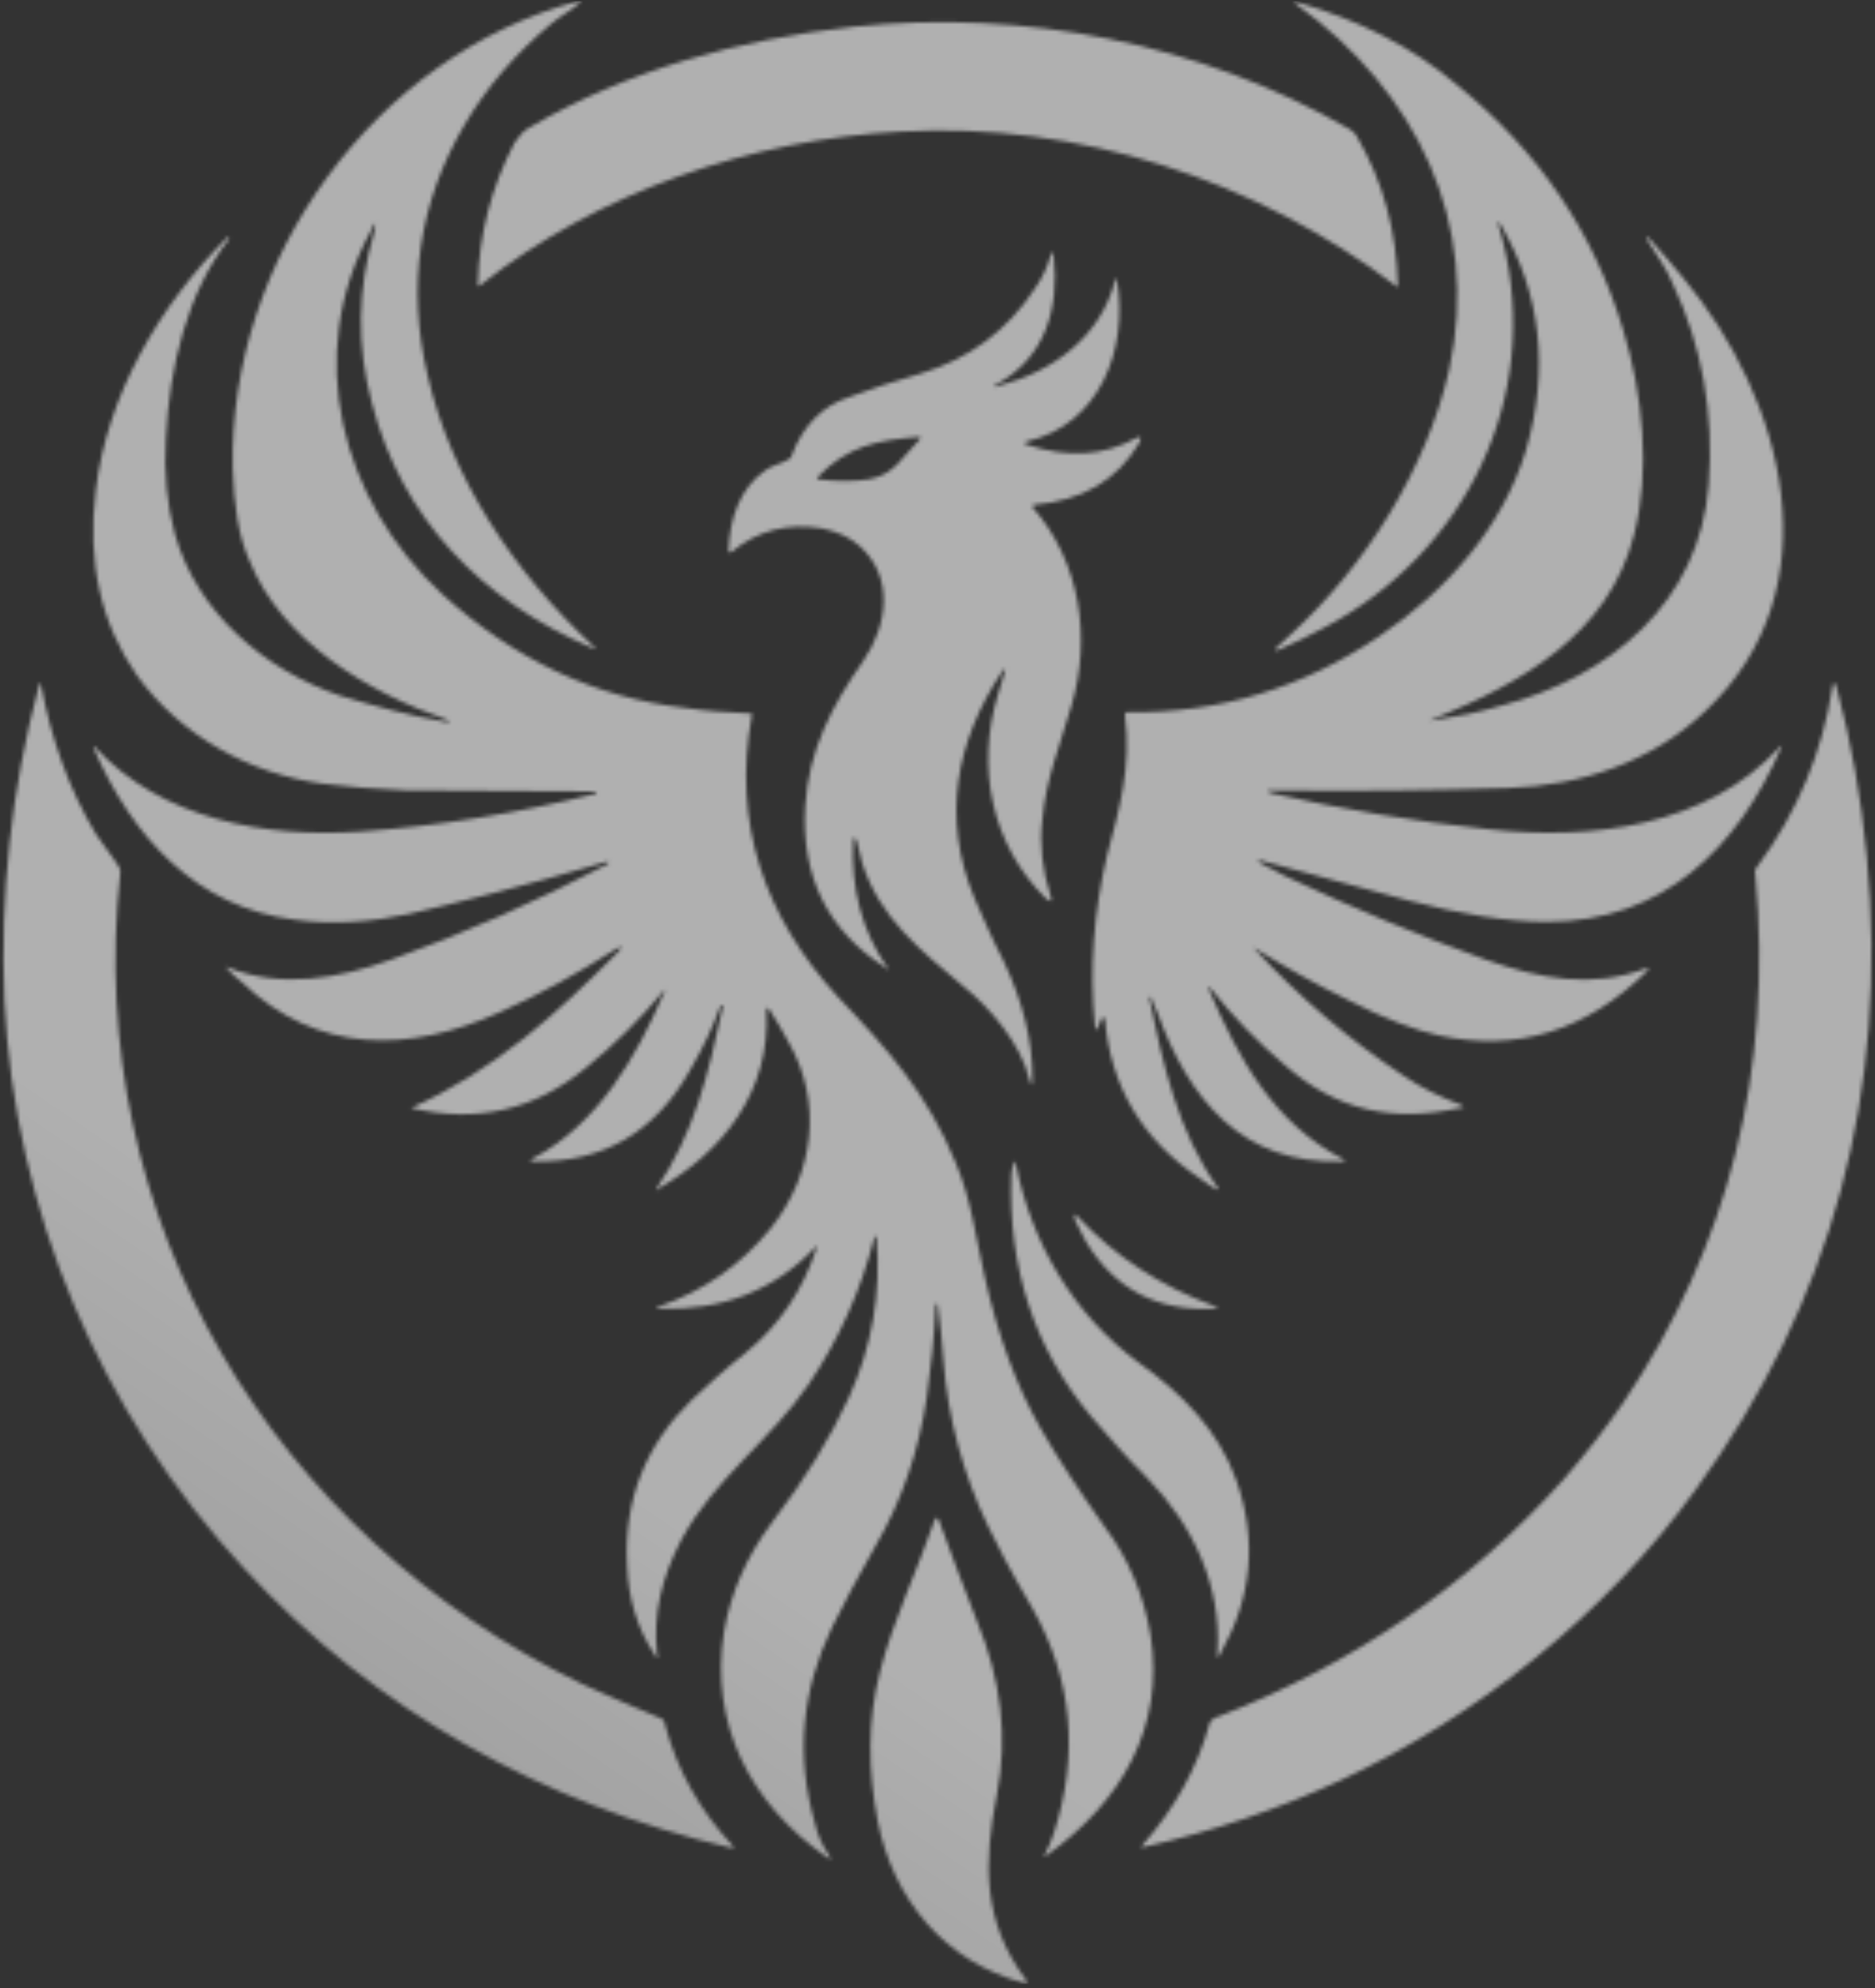 <svg width="500" height="530" viewBox="0 0 500 530" fill="none" xmlns="http://www.w3.org/2000/svg">
<rect x="0" y="0" width="500" height="530" fill="#333333" stroke="none"/>
<mask id="mask0_97_1923" style="mask-type:luminance" maskUnits="userSpaceOnUse" x="0" y="0" width="500" height="530">
<path d="M0 0H500V529.259H0V0Z" fill="white"/>
</mask>
<g mask="url(#mask0_97_1923)">
<mask id="mask1_97_1923" style="mask-type:luminance" maskUnits="userSpaceOnUse" x="0" y="0" width="500" height="529">
<path fill-rule="evenodd" clip-rule="evenodd" d="M233.757 330.147C233.46 329.257 233.46 329.257 233.164 329.85C229.595 344.118 223.652 357.19 215.632 369.076C205.536 383.937 190.388 394.339 181.775 410.378C176.426 420.483 174.052 430.588 175.239 440.99C175.536 442.177 175.239 442.474 174.646 441.287C169.899 434.158 167.516 426.129 167.22 417.22C166.33 399.688 172.272 385.124 184.445 373.238C188.608 369.372 193.067 365.219 198.704 360.76C207.91 353.324 214.149 343.822 217.718 332.826C218.015 331.936 217.718 331.936 217.422 332.53C206.426 344.118 192.464 349.468 175.832 348.874C174.646 348.874 174.646 348.578 175.832 348.281C187.718 344.118 197.517 337.286 205.536 327.477C217.125 312.912 219.498 293.898 210.292 277.85C208.809 274.883 207.02 272.204 205.24 269.237C204.646 268.347 204.35 268.644 204.35 269.534C205.536 290.634 193.067 306.97 175.239 317.075C175.239 317.372 175.239 317.372 175.239 317.372C174.942 317.372 174.942 317.075 174.942 317.075C185.048 302.223 188.904 286.472 192.761 268.347C193.067 268.05 192.761 268.05 192.761 268.05H192.464C192.464 268.05 192.464 268.05 192.168 268.05C190.388 273.094 187.718 279.046 183.852 285.582C174.646 301.926 160.684 309.946 142.568 309.649C141.085 309.649 141.085 309.352 142.272 308.759C159.497 299.544 169.602 282.012 177.019 264.778C177.622 263.591 177.325 263.591 176.722 264.481C170.492 271.907 163.956 278.443 156.234 284.682C142.568 295.974 127.123 299.544 109.601 295.381C120.29 290.634 130.099 284.386 139.898 276.663C148.511 269.83 156.53 262.108 164.55 254.079C166.33 252.299 166.033 252.002 163.956 253.189C154.157 259.428 144.052 265.074 133.362 269.83C109.007 280.826 84.653 281.122 64.451 261.811C62.968 260.615 61.485 259.428 60.595 258.242C60.001 257.648 60.001 257.648 60.891 257.945C74.853 263.591 90.29 260.912 104.251 255.859C124.156 248.73 143.458 240.117 162.176 230.308C162.176 230.012 162.176 230.012 162.176 230.012V229.715C162.176 229.715 162.176 229.715 161.88 229.715C139.602 236.251 121.774 240.71 109.007 243.677C99.505 245.763 88.509 246.653 78.413 245.17C52.575 241.897 35.341 223.476 24.948 199.408C24.948 198.815 24.948 198.815 25.245 199.112C43.063 218.423 70.691 223.476 96.232 221.686C116.73 220.203 137.516 216.94 158.904 211.59C158.904 211.59 159.2 211.294 158.904 211.294V210.997H158.607C140.492 210.997 123.563 210.7 108.117 210.7C100.395 210.404 92.672 209.801 85.839 208.911C66.528 206.241 48.116 196.136 36.537 180.088C27.025 166.422 23.168 150.078 25.541 130.766C28.517 105.503 42.47 81.436 60.595 63.311H60.891L61.188 63.608C49.896 77.866 45.149 98.077 44.259 116.795C43.666 126.01 44.556 134.623 46.633 142.355C52.575 163.446 70.691 178.604 90.595 185.437C99.505 188.116 109.007 190.786 119.4 192.566L119.697 192.27C119.697 191.973 119.697 191.973 119.4 191.973C98.012 184.547 75.15 170.882 66.528 149.484C63.561 142.948 62.375 134.623 62.078 124.824C60.891 69.254 99.801 14.87 154.157 0.315C155.047 0.315 155.344 0.315 154.454 0.908C152.071 2.985 149.104 4.478 146.731 6.554C137.516 14.277 129.793 23.196 123.859 33.301C111.677 54.096 108.414 76.383 114.051 100.154C120.29 127.494 137.219 152.748 158.014 172.068C159.2 172.958 159.2 173.255 157.717 172.662C128.606 160.183 107.227 138.489 99.208 107.589C95.045 92.134 95.342 76.976 99.801 61.828C100.395 58.852 100.098 58.852 98.911 61.531C80.787 94.508 90.892 133.436 117.917 158.394C137.219 175.934 158.904 186.03 182.665 188.71C188.311 189.6 193.957 189.896 199.89 190.193C200.484 190.193 200.79 190.49 200.484 190.786C195.144 219.61 204.053 244.567 223.355 265.668C237.021 279.936 247.413 291.821 254.839 309.946C259.002 319.754 260.189 329.85 262.562 340.252C266.131 356.3 271.175 369.669 277.414 380.664C282.17 388.99 288.113 397.899 294.639 407.114C300.879 415.43 305.041 425.239 306.821 435.938C310.678 460.302 299.099 480.512 278.897 494.771C278.304 495.364 278.304 495.068 278.601 494.474C279.5 492.694 280.39 490.608 280.983 488.828C287.816 467.728 286.027 447.823 275.337 428.808C269.395 418.703 265.538 411.277 263.452 406.818C256.925 393.143 252.763 378.291 251.576 362.54C251.279 357.784 250.686 352.731 250.093 347.984C250.093 347.678 250.093 347.678 249.796 347.678H249.499C249.203 356.004 248.313 364.32 247.117 372.645C245.04 386.607 240.59 399.985 233.46 412.167C229.001 419.89 225.144 427.316 221.872 433.861C213.852 450.493 212.072 468.034 217.422 486.455C218.015 489.125 219.202 491.804 220.982 494.474C221.872 495.661 221.575 495.958 220.388 495.068C199.89 480.809 189.201 459.412 193.067 435.048C194.847 424.646 199 415.134 205.833 405.928C214.742 394.339 221.575 383.047 226.331 372.645C232.57 358.97 234.944 344.712 233.757 330.147ZM272.964 528.647C251.873 523.001 238.207 506.36 234.054 485.565C231.375 471.594 231.375 458.522 234.647 445.746C238.207 431.775 244.743 418.406 249.203 405.334C249.499 404.435 250.093 404.435 250.389 405.334C253.653 414.54 257.222 423.459 260.485 432.072C267.021 447.823 268.801 463.278 265.835 478.426C262.265 496.551 261.969 512.302 273.557 527.757C274.151 528.647 273.854 528.944 272.964 528.647ZM289.596 331.046C288.409 328.96 287.519 326.884 286.62 325.104C286.323 323.611 286.62 323.314 287.519 324.501C297.319 334.903 309.491 342.932 324.047 348.281C324.937 348.578 324.937 348.874 324.047 348.874C308.898 349.764 297.319 343.822 289.596 331.046ZM270.878 310.242C275.041 331.343 286.323 350.654 303.855 363.43C315.137 371.458 324.937 381.258 329.693 394.636C335.339 410.674 333.846 425.832 325.53 440.694C324.937 442.177 324.343 442.177 324.64 440.397C325.827 422.866 318.104 406.521 305.931 394.042C300.285 388.396 295.539 383.047 290.783 377.401C275.931 359.573 268.801 338.176 269.691 313.209C269.691 312.319 269.988 311.132 270.285 310.242C270.581 309.352 270.581 309.352 270.878 310.242ZM357.608 474.57C340.975 482.292 323.453 488.235 305.041 492.398C304.151 492.694 304.151 492.398 304.745 491.804C313.357 481.996 319.3 471.297 322.563 459.412C322.563 459.115 322.86 458.818 323.157 458.522C323.75 458.225 324.343 457.632 324.937 457.632C360.88 443.66 391.771 422.569 417.016 394.339C422.958 387.497 428.002 380.961 432.758 374.128C460.978 332.233 472.855 285.285 468.099 233.284C467.802 232.385 468.099 231.495 468.701 230.902C479.391 216.346 485.927 200.595 488.597 183.36C488.893 181.571 489.19 181.571 489.783 183.36C493.649 197.619 496.319 212.777 497.803 228.232C503.745 290.931 488.597 347.085 452.06 397.306C428.002 430.588 393.848 457.632 357.608 474.57ZM195.144 492.694C144.645 480.809 100.098 456.139 65.045 418.11C26.431 376.205 3.857 322.721 1.187 266.558C-0 238.624 2.967 210.7 10.393 182.767C10.689 181.877 10.986 181.877 10.986 182.767C13.665 197.026 18.412 210.404 25.541 222.289C27.627 225.552 30.001 228.232 31.781 231.198C32.077 231.792 32.077 232.088 32.077 232.682C21.981 325.104 72.767 409.191 155.344 449.01C161.88 451.986 168.703 454.952 175.832 457.928C176.722 458.225 177.325 458.818 177.325 459.708C180.588 471.89 186.531 482.589 195.44 492.101C195.737 492.694 195.737 492.694 195.144 492.694ZM267.318 178.901C254.839 197.619 250.983 218.126 259.892 239.524C262.265 244.873 264.648 250.519 267.615 256.165C272.667 266.854 275.337 277.256 275.337 287.362C275.337 289.735 275.041 289.735 274.447 287.658C272.371 278.443 263.758 268.347 256.925 262.998C245.337 253.189 234.647 244.873 229.891 230.012C229.298 227.935 229.001 225.849 228.408 224.069C227.814 222.882 227.814 222.882 227.518 224.069C226.924 237.141 229.891 248.136 236.427 257.648C237.317 258.538 237.021 258.835 236.131 257.945C220.685 248.136 213.556 233.581 214.742 214.854C215.632 200.002 221.872 188.116 230.188 176.231C236.724 166.719 238.504 153.944 229.298 145.618C226.628 143.245 223.355 141.762 219.202 140.862C209.996 139.379 201.976 141.456 195.144 147.102C194.55 147.408 194.254 147.408 194.254 146.805C194.55 138.489 197.22 130.173 204.053 125.417C206.13 123.924 208.503 123.628 210.292 122.441C210.886 122.144 211.182 121.848 211.182 121.254C214.149 113.532 219.202 108.182 226.628 105.8C231.968 103.723 238.504 101.646 245.633 99.56C258.409 95.704 268.801 87.972 275.931 76.976C278.007 74.01 279.194 71.33 280.093 68.364C280.687 66.871 280.983 66.871 280.983 68.364C282.467 82.029 278.897 95.101 266.131 102.24C264.351 103.13 264.648 103.426 266.428 102.833C280.983 98.967 293.453 89.752 297.319 74.9C297.615 74.01 297.912 74.01 297.912 74.9C300.879 93.321 293.156 113.235 273.854 117.685C272.964 117.982 272.964 118.278 273.854 118.575C284.84 122.144 294.343 121.551 302.955 116.795C304.151 116.202 304.448 116.498 303.855 117.982C297.912 128.087 288.706 133.436 275.634 134.623C275.337 134.623 275.337 134.92 275.337 135.216C288.113 149.781 291.079 169.982 285.73 188.116C282.763 198.212 278.897 208.021 278.007 218.126C277.117 225.256 278.007 232.088 280.093 238.624C280.687 240.414 280.39 240.71 278.897 239.524C264.351 225.256 260.189 204.452 266.131 185.14C266.725 183.064 267.318 181.274 267.911 179.198C268.208 178.308 268.208 178.011 267.318 178.901ZM231.671 127.79C238.504 126.604 240.59 121.848 245.04 117.388C245.633 116.795 245.633 116.498 244.743 116.498C234.054 117.388 226.034 118.881 218.015 127.197C217.718 127.494 218.015 127.79 218.312 127.79C223.058 128.384 227.518 128.384 231.671 127.79ZM372.46 76.383C334.745 47.856 287.519 32.402 240.293 35.081C200.484 37.158 159.497 51.129 128.013 76.086C127.42 76.383 127.42 76.383 127.42 75.79C127.716 62.718 130.989 49.942 137.219 38.048C138.415 36.268 139.602 34.784 141.382 33.894C167.22 18.736 197.22 10.42 227.518 7.148C272.667 2.392 319.893 11.31 359.99 34.488C360.88 35.081 361.474 35.674 361.77 36.268C368.9 48.45 372.46 61.828 372.756 76.383C372.756 76.68 372.46 76.68 372.46 76.383ZM335.932 230.012C338.305 231.198 340.382 232.385 342.765 233.581C360.287 241.897 378.106 249.323 396.221 255.859C410.48 260.912 424.442 263.591 438.7 258.242C439.887 257.945 439.887 257.945 439.294 258.835C422.958 274.883 404.537 280.529 383.752 276.07C377.216 274.586 369.196 271.61 359.99 266.854C350.784 262.404 342.468 257.648 334.745 252.892C334.143 252.299 334.143 252.299 334.745 253.189C346.325 265.668 359.397 276.96 374.249 286.768C378.996 290.032 384.048 292.414 389.388 294.491C390.584 295.084 390.584 295.381 389.388 295.381C371.57 299.247 356.718 296.28 342.765 284.089C335.339 277.85 328.803 271.017 323.157 263.888C322.267 262.701 321.97 262.701 322.563 264.184C330.286 282.309 339.789 299.544 358.21 309.056C358.803 309.352 358.803 309.649 357.904 309.649C331.176 310.539 316.917 293.008 308.601 269.83C308.008 268.644 307.415 267.448 307.118 266.261C306.525 265.371 306.525 265.371 306.525 266.261C310.085 283.792 314.247 301.926 324.64 316.482C324.937 317.075 324.937 317.372 324.343 317.075C322.563 316.185 321.377 314.998 319.893 314.108C304.745 304.003 296.132 289.735 294.639 271.61C294.343 271.314 294.343 271.314 294.046 271.314C294.046 271.314 293.749 271.314 293.749 271.61L292.859 273.696C292.563 274.883 292.266 274.883 291.969 273.4C290.486 258.242 291.673 243.084 295.242 227.935C298.505 215.744 301.769 204.155 299.989 190.786C299.989 190.193 299.989 189.896 300.582 189.896C325.233 190.193 347.511 183.36 367.713 169.686C385.828 157.504 400.68 140.566 406.92 120.068C413.15 98.67 411.073 78.46 400.087 59.742C399.494 58.852 399.494 58.852 399.494 59.742C399.79 61.225 400.384 62.421 400.68 63.904C411.37 105.8 390.881 147.408 353.157 167.312C349.292 169.389 345.138 171.475 340.975 173.255C339.789 173.552 339.789 173.552 340.382 172.662C341.569 171.475 343.061 170.288 344.248 169.092C364.144 150.968 380.479 124.824 386.422 98.67C395.034 59.445 377.512 24.086 345.731 1.205C344.545 0.315 344.841 0.315 346.028 0.612C362.364 5.368 376.622 12.497 388.498 22.602C410.48 40.43 425.035 62.124 432.758 87.675C438.107 104.91 440.184 125.714 435.724 142.652C428.892 169.389 405.436 182.174 382.268 191.676C380.776 192.27 380.776 192.27 382.565 191.973C388.498 191.083 394.441 189.896 400.384 188.116C429.494 180.384 453.256 160.48 455.629 129.274C457.112 110.259 453.849 92.134 446.126 75.79C444.337 71.33 441.37 67.474 438.997 63.608L439.294 63.311C439.294 63.311 439.294 63.311 439.59 63.311C442.854 66.871 445.83 70.44 448.796 74.01C475.821 106.393 489.487 156.91 454.739 189.6C440.777 202.968 421.772 209.504 402.164 210.098C382.862 210.7 362.067 210.997 339.492 210.7C337.415 210.7 337.415 210.997 339.492 211.59C357.904 215.744 377.216 219.016 397.111 221.093C424.145 224.069 455.036 220.5 474.635 199.112C475.228 198.509 475.228 198.509 474.931 199.408C463.352 226.146 443.447 245.763 412.556 245.763C401.57 245.763 389.388 243.677 375.732 240.117C362.364 236.548 348.995 232.978 336.229 229.418C335.339 229.418 335.042 229.418 335.932 230.012Z" fill="white"/>
</mask>
<g mask="url(#mask1_97_1923)">
<path d="M-0.004 0.315V528.944H503.742V0.315H-0.004Z" fill="url(#paint0_linear_97_1923)" fill-opacity="0.61"/>
</g>
</g>
<defs>
<linearGradient id="paint0_linear_97_1923" x1="175" y1="278" x2="-115" y2="704" gradientUnits="userSpaceOnUse">
<stop offset="0.04" stop-color="white"/>
<stop offset="0.15" stop-color="white"/>
<stop offset="0.202" stop-color="white"/>
<stop offset="0.32" stop-color="#EFEFEF"/>
<stop offset="1" stop-color="#949494"/>
</linearGradient>
</defs>
</svg>
